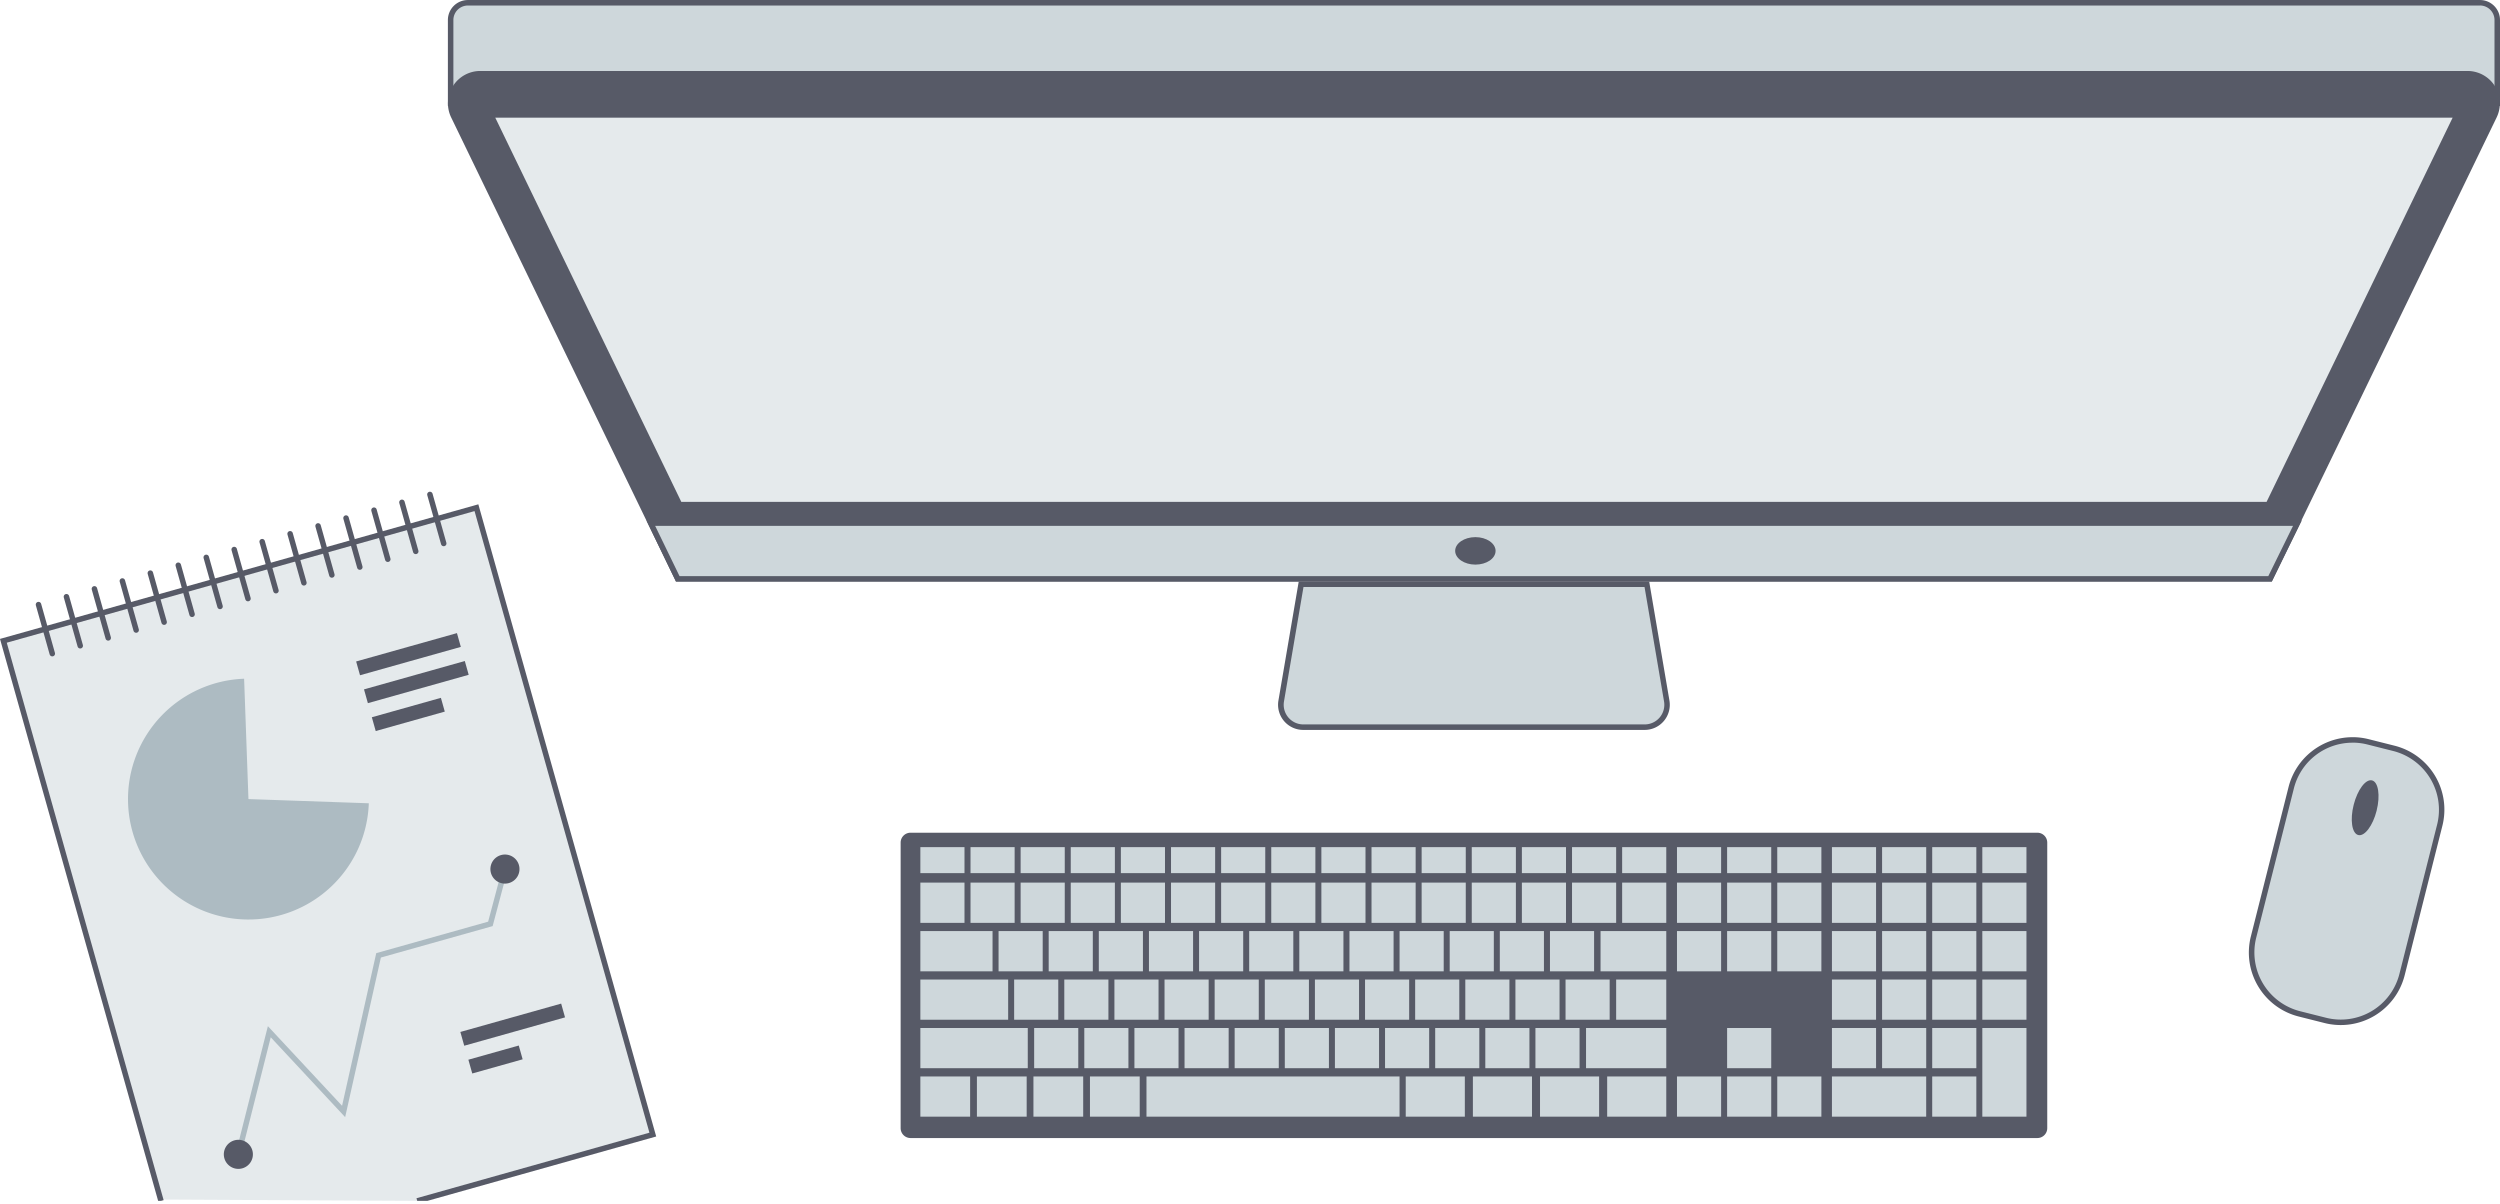 <svg xmlns="http://www.w3.org/2000/svg" xmlns:xlink="http://www.w3.org/1999/xlink" viewBox="0 0 909.83 438"><defs><style>.cls-1,.cls-11,.cls-8,.cls-9{fill:none;}.cls-2{isolation:isolate;}.cls-3{mix-blend-mode:multiply;}.cls-4{clip-path:url(#clip-path);}.cls-5{fill:#ced7db;}.cls-6{fill:#575a67;}.cls-7{fill:#e5eaec;}.cls-8,.cls-9{stroke:#575a67;}.cls-11,.cls-8,.cls-9{stroke-miterlimit:10;stroke-width:2px;}.cls-9{stroke-linecap:round;}.cls-10{fill:#adbbc2;fill-rule:evenodd;}.cls-11{stroke:#adbbc2;}</style><clipPath id="clip-path" transform="translate(-11 -92.62)"><polygon class="cls-1" points="0 529.66 920.83 529.66 929.57 0 2.26 0 0 529.66"/></clipPath></defs><title>workspace</title><g class="cls-2"><g id="Layer_2" data-name="Layer 2"><g id="Layer_1-2" data-name="Layer 1"><g class="cls-3"><g class="cls-4"><path class="cls-5" d="M175,130.2V99.9a6.29,6.29,0,0,1,6.28-6.28H913.55a6.29,6.29,0,0,1,6.28,6.28V130.2Z" transform="translate(-11 -92.62)"/><path class="cls-6" d="M913.55,94.62a5.29,5.29,0,0,1,5.28,5.28V129.2H176V99.91a5.29,5.29,0,0,1,5.28-5.28H913.55m0-2H181.29A7.28,7.28,0,0,0,174,99.91V131.2H920.83V99.91a7.28,7.28,0,0,0-7.28-7.28" transform="translate(-11 -92.62)"/><path class="cls-6" d="M837.79,304.25H257L175.2,135.37a11.78,11.78,0,0,1,10.6-16.92H909a11.78,11.78,0,0,1,10.6,16.92Z" transform="translate(-11 -92.62)"/><polygon class="cls-5" points="246.67 210.62 236.84 190.33 836.12 190.33 826.17 210.62 246.67 210.62"/><path class="cls-6" d="M845.51,284l-9,18.29H258.3L249.43,284Zm3.21-2H246.24L257,304.25H837.79Z" transform="translate(-11 -92.62)"/><path class="cls-6" d="M555.29,293.1c0,2.78-3.29,5-7.35,5s-7.36-2.26-7.36-5,3.29-5,7.36-5,7.35,2.26,7.35,5" transform="translate(-11 -92.62)"/><path class="cls-5" d="M485.28,357.26a8.15,8.15,0,0,1-8-9.52l7.25-42.49H610.34l7.25,42.49a8.15,8.15,0,0,1-8,9.52Z" transform="translate(-11 -92.62)"/><path class="cls-6" d="M609.5,306.25l7.1,41.66a7.15,7.15,0,0,1-7,8.35H485.28a7.15,7.15,0,0,1-7-8.35l7.1-41.66H609.5m1.69-2H483.65l-7.39,43.32a9.15,9.15,0,0,0,9,10.69H609.56a9.15,9.15,0,0,0,9-10.69Z" transform="translate(-11 -92.62)"/><polygon class="cls-7" points="824.88 182.65 247.95 182.65 180.25 42.83 892.59 42.83 824.88 182.65"/><path class="cls-6" d="M752.45,506.79H342.38a3.61,3.61,0,0,1-3.61-3.61V399.28a3.61,3.61,0,0,1,3.61-3.61H752.45a3.61,3.61,0,0,1,3.61,3.61v103.9a3.61,3.61,0,0,1-3.61,3.61" transform="translate(-11 -92.62)"/><rect class="cls-5" x="334.95" y="308.3" width="16.06" height="9.45"/><rect class="cls-5" x="353.2" y="308.3" width="16.06" height="9.45"/><rect class="cls-5" x="371.44" y="308.3" width="16.06" height="9.45"/><rect class="cls-5" x="389.68" y="308.3" width="16.06" height="9.45"/><rect class="cls-5" x="407.92" y="308.3" width="16.06" height="9.45"/><rect class="cls-5" x="426.17" y="308.3" width="16.06" height="9.45"/><rect class="cls-5" x="444.41" y="308.3" width="16.06" height="9.45"/><rect class="cls-5" x="462.65" y="308.3" width="16.06" height="9.45"/><rect class="cls-5" x="480.89" y="308.3" width="16.06" height="9.45"/><rect class="cls-5" x="499.14" y="308.3" width="16.06" height="9.45"/><rect class="cls-5" x="517.38" y="308.3" width="16.06" height="9.45"/><rect class="cls-5" x="535.62" y="308.3" width="16.06" height="9.45"/><rect class="cls-5" x="553.86" y="308.3" width="16.06" height="9.45"/><rect class="cls-5" x="572.11" y="308.3" width="16.06" height="9.45"/><rect class="cls-5" x="590.35" y="308.3" width="16.06" height="9.45"/><rect class="cls-5" x="334.95" y="321.21" width="16.06" height="14.64"/><rect class="cls-5" x="353.2" y="321.21" width="16.06" height="14.64"/><rect class="cls-5" x="371.44" y="321.21" width="16.06" height="14.64"/><rect class="cls-5" x="389.68" y="321.21" width="16.06" height="14.64"/><rect class="cls-5" x="407.92" y="321.21" width="16.06" height="14.64"/><rect class="cls-5" x="426.17" y="321.21" width="16.06" height="14.64"/><rect class="cls-5" x="444.41" y="321.21" width="16.06" height="14.64"/><rect class="cls-5" x="462.65" y="321.21" width="16.06" height="14.64"/><rect class="cls-5" x="480.89" y="321.21" width="16.06" height="14.64"/><rect class="cls-5" x="499.14" y="321.21" width="16.06" height="14.64"/><rect class="cls-5" x="517.38" y="321.21" width="16.06" height="14.64"/><rect class="cls-5" x="535.62" y="321.21" width="16.06" height="14.64"/><rect class="cls-5" x="553.86" y="321.21" width="16.06" height="14.64"/><rect class="cls-5" x="363.41" y="338.85" width="16.06" height="14.64"/><rect class="cls-5" x="334.95" y="338.85" width="26.27" height="14.64"/><rect class="cls-5" x="582.49" y="338.85" width="23.92" height="14.64"/><rect class="cls-5" x="381.65" y="338.85" width="16.06" height="14.64"/><rect class="cls-5" x="399.89" y="338.85" width="16.06" height="14.64"/><rect class="cls-5" x="418.14" y="338.85" width="16.06" height="14.64"/><rect class="cls-5" x="436.38" y="338.85" width="16.06" height="14.64"/><rect class="cls-5" x="454.62" y="338.85" width="16.06" height="14.64"/><rect class="cls-5" x="472.86" y="338.85" width="16.06" height="14.64"/><rect class="cls-5" x="491.11" y="338.85" width="16.06" height="14.64"/><rect class="cls-5" x="509.35" y="338.85" width="16.06" height="14.64"/><rect class="cls-5" x="527.59" y="338.85" width="16.06" height="14.64"/><rect class="cls-5" x="545.83" y="338.85" width="16.06" height="14.64"/><rect class="cls-5" x="564.08" y="338.85" width="16.06" height="14.64"/><rect class="cls-5" x="334.95" y="374.12" width="39.09" height="14.64"/><rect class="cls-5" x="577.21" y="374.12" width="29.2" height="14.64"/><rect class="cls-5" x="376.36" y="374.12" width="16.06" height="14.64"/><rect class="cls-5" x="394.61" y="374.12" width="16.06" height="14.64"/><rect class="cls-5" x="412.85" y="374.12" width="16.06" height="14.64"/><rect class="cls-5" x="431.09" y="374.12" width="16.06" height="14.64"/><rect class="cls-5" x="334.95" y="391.76" width="18.11" height="14.64"/><rect class="cls-5" x="355.53" y="391.76" width="18.11" height="14.64"/><rect class="cls-5" x="376.1" y="391.76" width="18.11" height="14.64"/><rect class="cls-5" x="396.67" y="391.76" width="18.11" height="14.64"/><rect class="cls-5" x="511.59" y="391.76" width="21.51" height="14.64"/><rect class="cls-5" x="536.03" y="391.76" width="21.51" height="14.64"/><rect class="cls-5" x="560.46" y="391.76" width="21.51" height="14.64"/><rect class="cls-5" x="584.9" y="391.76" width="21.51" height="14.64"/><rect class="cls-5" x="417.24" y="391.76" width="92.1" height="14.64"/><rect class="cls-5" x="449.33" y="374.12" width="16.06" height="14.64"/><rect class="cls-5" x="467.58" y="374.12" width="16.06" height="14.64"/><rect class="cls-5" x="485.82" y="374.12" width="16.06" height="14.64"/><rect class="cls-5" x="504.06" y="374.12" width="16.06" height="14.64"/><rect class="cls-5" x="522.31" y="374.12" width="16.06" height="14.64"/><rect class="cls-5" x="540.55" y="374.12" width="16.06" height="14.64"/><rect class="cls-5" x="558.79" y="374.12" width="16.06" height="14.64"/><rect class="cls-5" x="369.08" y="356.48" width="16.06" height="14.64"/><rect class="cls-5" x="334.95" y="356.48" width="31.95" height="14.64"/><rect class="cls-5" x="588.17" y="356.48" width="18.24" height="14.64"/><rect class="cls-5" x="387.33" y="356.48" width="16.06" height="14.64"/><rect class="cls-5" x="405.57" y="356.48" width="16.06" height="14.64"/><rect class="cls-5" x="423.81" y="356.48" width="16.06" height="14.64"/><rect class="cls-5" x="442.05" y="356.48" width="16.06" height="14.64"/><rect class="cls-5" x="460.3" y="356.48" width="16.06" height="14.64"/><rect class="cls-5" x="478.54" y="356.48" width="16.06" height="14.64"/><rect class="cls-5" x="496.78" y="356.48" width="16.06" height="14.64"/><rect class="cls-5" x="515.02" y="356.48" width="16.06" height="14.64"/><rect class="cls-5" x="533.27" y="356.48" width="16.06" height="14.64"/><rect class="cls-5" x="551.51" y="356.48" width="16.06" height="14.64"/><rect class="cls-5" x="569.75" y="356.48" width="16.06" height="14.64"/><rect class="cls-5" x="572.11" y="321.21" width="16.06" height="14.64"/><rect class="cls-5" x="590.35" y="321.21" width="16.06" height="14.64"/><rect class="cls-5" x="666.7" y="308.3" width="16.06" height="9.45"/><rect class="cls-5" x="684.95" y="308.3" width="16.06" height="9.45"/><rect class="cls-5" x="703.19" y="308.3" width="16.06" height="9.45"/><rect class="cls-5" x="721.43" y="308.3" width="16.06" height="9.45"/><rect class="cls-5" x="666.7" y="321.21" width="16.06" height="14.64"/><rect class="cls-5" x="684.95" y="321.21" width="16.06" height="14.64"/><rect class="cls-5" x="703.19" y="321.21" width="16.06" height="14.64"/><rect class="cls-5" x="721.43" y="321.21" width="16.06" height="14.64"/><rect class="cls-5" x="666.7" y="338.85" width="16.06" height="14.64"/><rect class="cls-5" x="684.95" y="338.85" width="16.06" height="14.64"/><rect class="cls-5" x="703.19" y="338.85" width="16.06" height="14.64"/><rect class="cls-5" x="721.43" y="338.85" width="16.06" height="14.64"/><rect class="cls-5" x="666.7" y="356.48" width="16.06" height="14.64"/><rect class="cls-5" x="684.95" y="356.48" width="16.06" height="14.64"/><rect class="cls-5" x="703.19" y="356.48" width="16.06" height="14.64"/><rect class="cls-5" x="721.43" y="356.48" width="16.06" height="14.64"/><rect class="cls-5" x="666.7" y="374.12" width="16.06" height="14.64"/><rect class="cls-5" x="684.95" y="374.12" width="16.06" height="14.64"/><rect class="cls-5" x="703.19" y="374.12" width="16.06" height="14.64"/><rect class="cls-5" x="721.43" y="374.12" width="16.06" height="32.28"/><rect class="cls-5" x="666.7" y="391.76" width="34.3" height="14.64"/><rect class="cls-5" x="703.19" y="391.76" width="16.06" height="14.64"/><rect class="cls-5" x="610.31" y="308.3" width="16.06" height="9.45"/><rect class="cls-5" x="628.55" y="308.3" width="16.06" height="9.45"/><rect class="cls-5" x="646.8" y="308.3" width="16.06" height="9.45"/><rect class="cls-5" x="610.31" y="321.21" width="16.06" height="14.64"/><rect class="cls-5" x="628.55" y="321.21" width="16.06" height="14.64"/><rect class="cls-5" x="646.8" y="321.21" width="16.06" height="14.64"/><rect class="cls-5" x="610.31" y="338.85" width="16.06" height="14.64"/><rect class="cls-5" x="628.55" y="338.85" width="16.06" height="14.64"/><rect class="cls-5" x="646.8" y="338.85" width="16.06" height="14.64"/><rect class="cls-5" x="628.55" y="374.12" width="16.06" height="14.64"/><rect class="cls-5" x="610.31" y="391.76" width="16.06" height="14.64"/><rect class="cls-5" x="628.55" y="391.76" width="16.06" height="14.64"/><rect class="cls-5" x="646.8" y="391.76" width="16.06" height="14.64"/><polygon class="cls-7" points="237.58 412.91 151.84 437.04 58.45 436.55 1.23 233.21 173.39 184.77 237.58 412.91"/><polyline class="cls-8" points="58.59 437.04 1.23 233.21 173.39 184.77 237.58 412.91 151.84 437.04"/><line class="cls-1" x1="151.84" y1="437.04" x2="58.59" y2="437.04"/><line class="cls-9" x1="14.01" y1="220.03" x2="19.03" y2="237.88"/><line class="cls-9" x1="24.18" y1="217.17" x2="29.2" y2="235.01"/><line class="cls-9" x1="34.36" y1="214.3" x2="39.38" y2="232.15"/><line class="cls-9" x1="44.53" y1="211.44" x2="49.55" y2="229.29"/><line class="cls-9" x1="54.71" y1="208.58" x2="59.73" y2="226.42"/><line class="cls-9" x1="64.88" y1="205.71" x2="69.9" y2="223.56"/><line class="cls-9" x1="75.06" y1="202.85" x2="80.08" y2="220.7"/><line class="cls-9" x1="85.23" y1="199.99" x2="90.25" y2="217.84"/><line class="cls-9" x1="95.41" y1="197.13" x2="100.43" y2="214.97"/><line class="cls-9" x1="105.58" y1="194.26" x2="110.6" y2="212.11"/><line class="cls-9" x1="115.76" y1="191.4" x2="120.78" y2="209.25"/><line class="cls-9" x1="125.93" y1="188.54" x2="130.95" y2="206.38"/><line class="cls-9" x1="136.11" y1="185.67" x2="141.13" y2="203.52"/><line class="cls-9" x1="146.28" y1="182.81" x2="151.3" y2="200.66"/><line class="cls-9" x1="156.46" y1="179.95" x2="161.48" y2="197.79"/><path class="cls-10" d="M101.42,383.43l43.8,1.53a43.83,43.83,0,1,1-45.38-45.33Z" transform="translate(-11 -92.62)"/><rect class="cls-6" x="140.62" y="328.08" width="38.11" height="5.21" transform="translate(-94.59 -37.02) rotate(-15.71)"/><rect class="cls-6" x="143.48" y="338.23" width="38.11" height="5.21" transform="translate(-97.23 -35.86) rotate(-15.71)"/><rect class="cls-6" x="146.56" y="350" width="26.11" height="5.21" transform="translate(-100.53 -36.21) rotate(-15.71)"/><rect class="cls-6" x="178.56" y="462.9" width="38.11" height="5.21" transform="translate(-129.69 -21.7) rotate(-15.71)"/><rect class="cls-6" x="181.77" y="475.63" width="19.05" height="5.21" transform="translate(-133.38 -22.93) rotate(-15.72)"/><polyline class="cls-11" points="86.75 420.09 98.01 375.48 125.05 404.5 137.77 347.68 178.47 336.23 183.77 316.28"/><path class="cls-6" d="M102.84,511.29a5.29,5.29,0,1,1-6.52-3.66,5.29,5.29,0,0,1,6.52,3.66" transform="translate(-11 -92.62)"/><path class="cls-6" d="M199.86,407.47a5.29,5.29,0,1,1-6.52-3.66,5.29,5.29,0,0,1,6.52,3.66" transform="translate(-11 -92.62)"/><path class="cls-5" d="M862.88,464.66a23.1,23.1,0,0,1-5.65-.71l-9.36-2.36a23.07,23.07,0,0,1-16.71-28l13.7-54.3a23,23,0,0,1,28-16.71L882.2,365a23,23,0,0,1,16.71,28l-13.7,54.3a23,23,0,0,1-22.33,17.41" transform="translate(-11 -92.62)"/><path class="cls-6" d="M867.18,362.89h0a22.14,22.14,0,0,1,5.41.68l9.36,2.36a22.07,22.07,0,0,1,16,26.77L884.24,447a22,22,0,0,1-26.77,16l-9.36-2.36a22.07,22.07,0,0,1-16-26.77l13.7-54.3a22,22,0,0,1,21.36-16.66m0-2a24.05,24.05,0,0,0-23.3,18.17l-13.7,54.3a24,24,0,0,0,17.43,29.19l9.36,2.36a24,24,0,0,0,29.19-17.43l13.7-54.3A24,24,0,0,0,882.44,364l-9.36-2.36a24.09,24.09,0,0,0-5.9-.74" transform="translate(-11 -92.62)"/><path class="cls-6" d="M875.94,387.63c-1.39,5.49-4.38,9.47-6.69,8.89s-3.06-5.5-1.67-11,4.38-9.47,6.68-8.89,3.06,5.5,1.67,11" transform="translate(-11 -92.62)"/></g></g></g></g></g></svg>